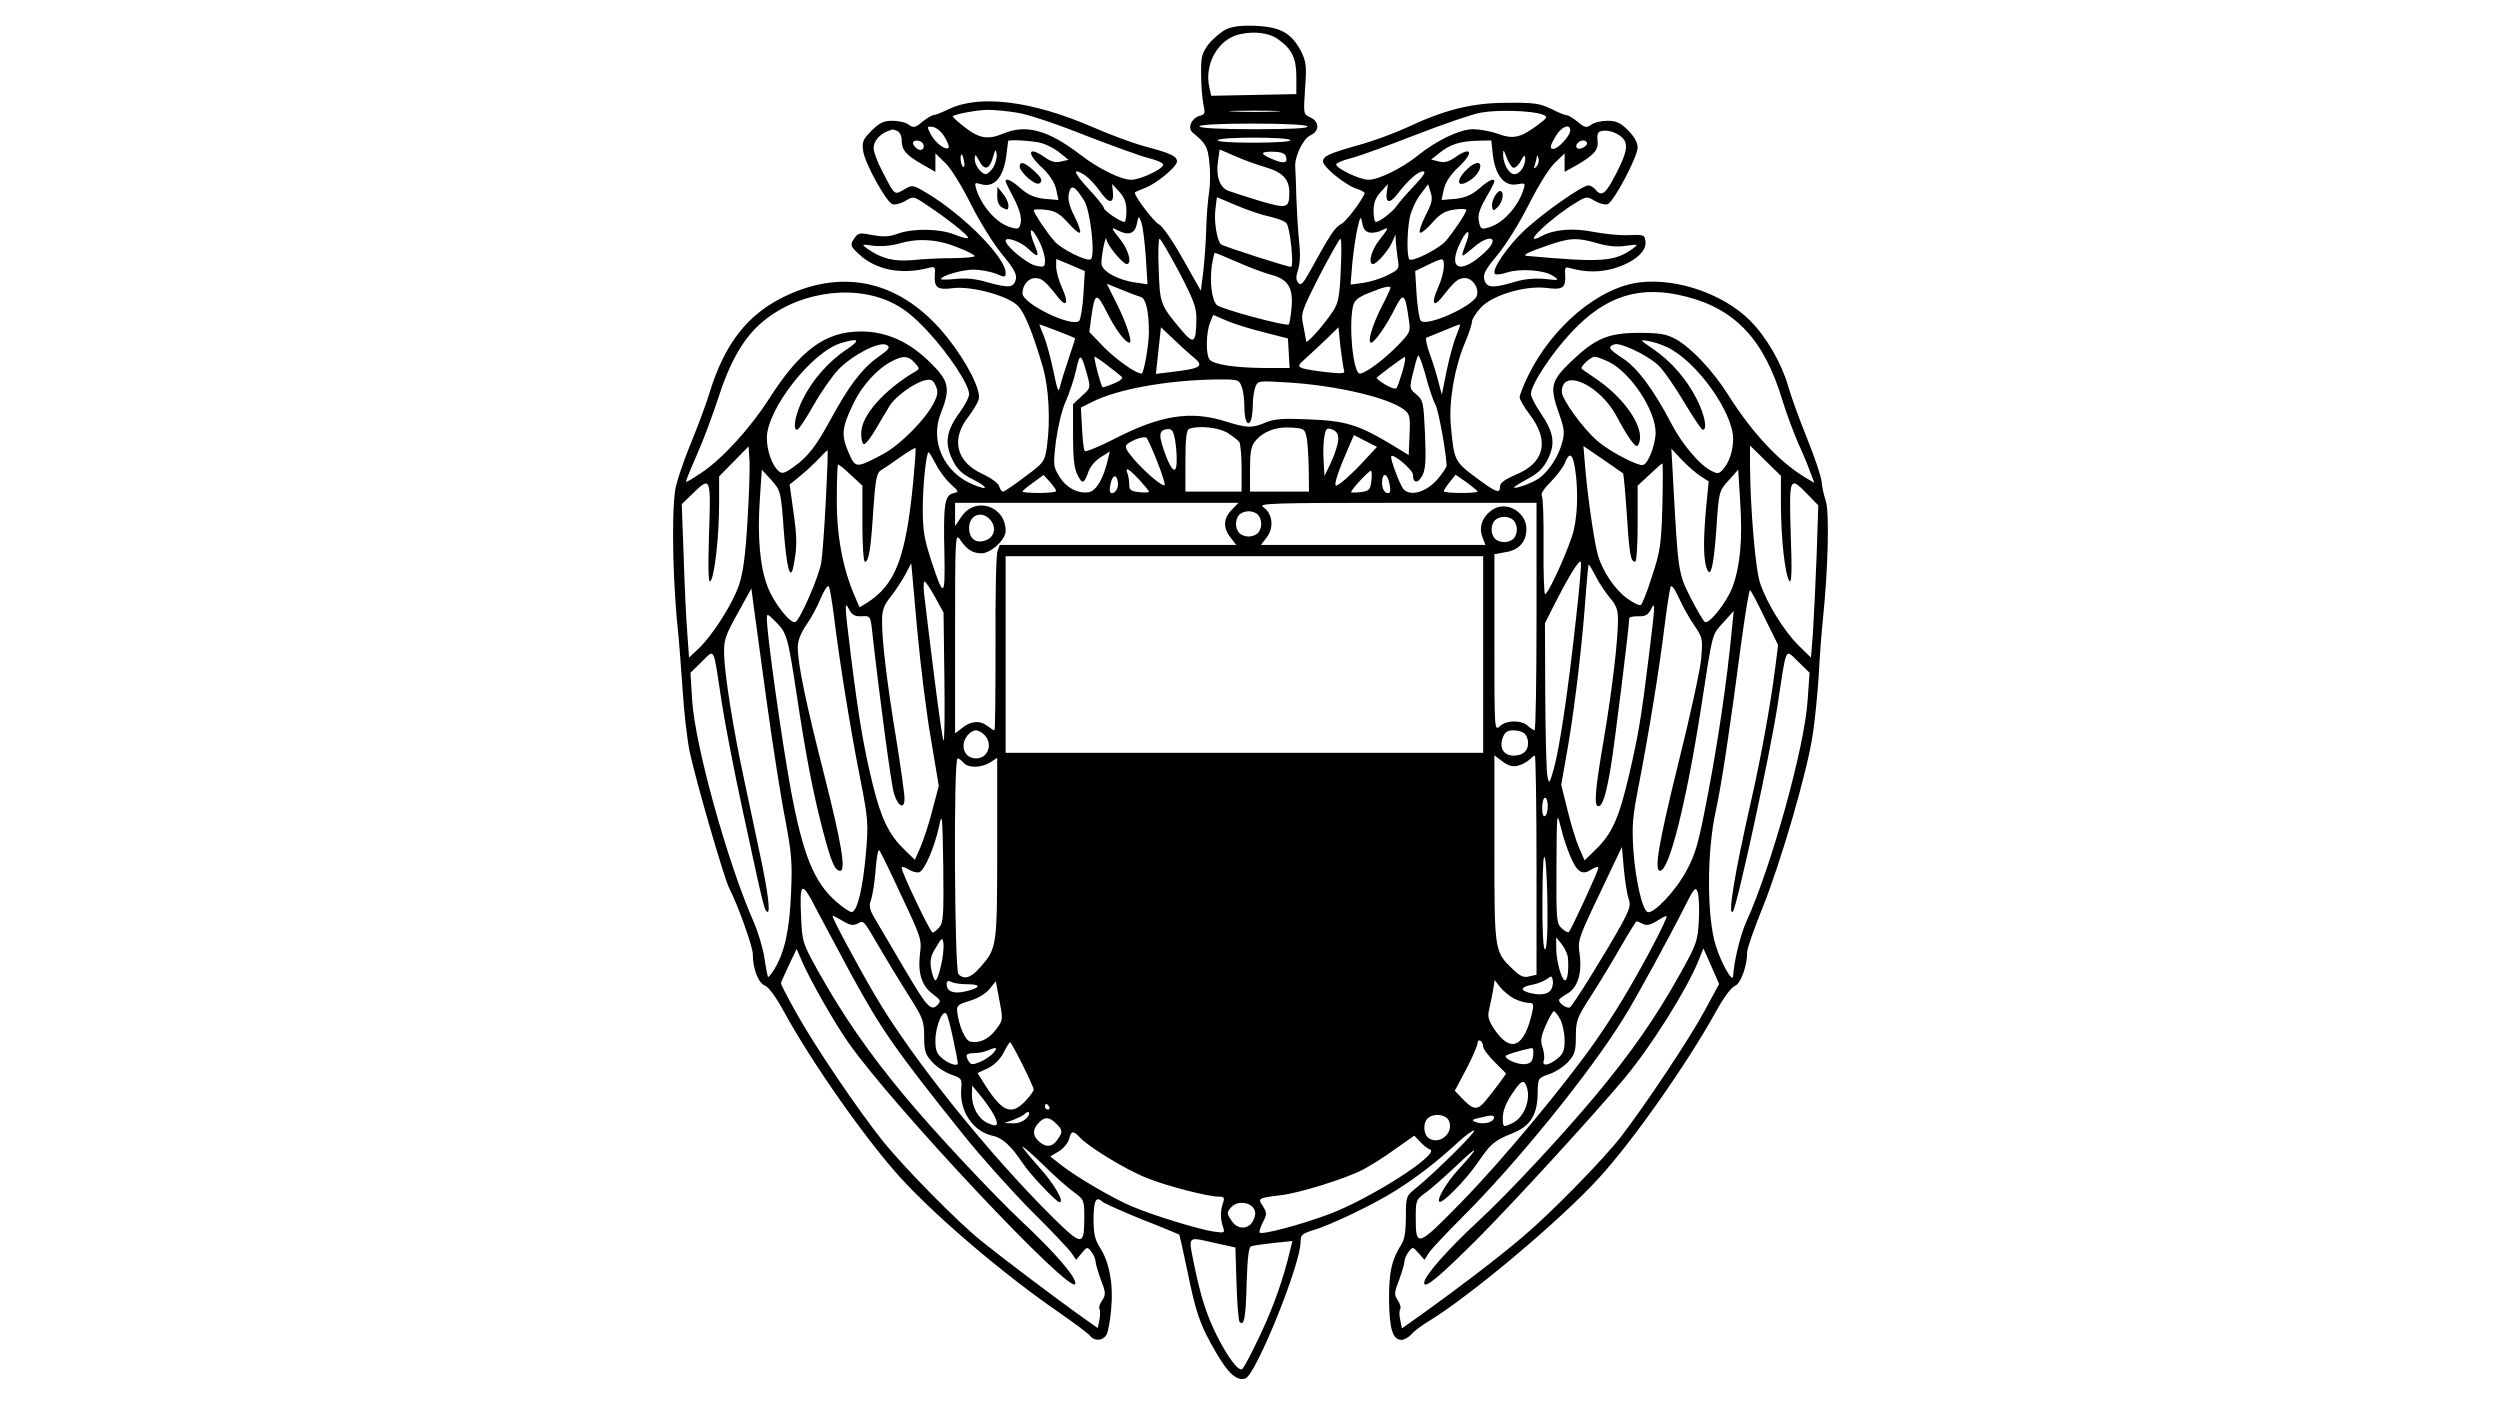 <?xml version="1.0" standalone="no"?>
<!DOCTYPE svg PUBLIC "-//W3C//DTD SVG 20010904//EN"
 "http://www.w3.org/TR/2001/REC-SVG-20010904/DTD/svg10.dtd">
<svg version="1.0" xmlns="http://www.w3.org/2000/svg"
 width="890pt" height="500pt" viewBox="0 0 890 500"
 preserveAspectRatio="xMidYMid meet">

<g transform="translate(0,500) scale(0.1,-0.1)"
fill="#000000" stroke="none">
<path d="M4362 4894 c-18 -10 -45 -33 -60 -52 -23 -31 -27 -44 -26 -106 0 -39
4 -87 8 -107 7 -31 6 -37 -12 -41 -30 -8 -46 -44 -26 -60 46 -38 53 -49 59
-102 4 -31 4 -82 -1 -113 -5 -32 -9 -92 -10 -133 -1 -41 -6 -106 -10 -145 l-9
-70 -64 113 c-35 63 -73 118 -85 123 -17 8 -86 98 -86 113 0 2 15 9 34 16 39
13 116 76 116 95 0 19 -21 29 -115 54 -44 12 -127 43 -184 68 -216 94 -403
117 -512 65 -25 -12 -50 -22 -56 -22 -6 0 -24 -11 -40 -24 -25 -21 -31 -22
-48 -10 -10 8 -36 14 -58 14 -31 0 -46 -7 -74 -35 -31 -31 -35 -40 -30 -73 5
-42 82 -181 104 -189 9 -3 29 2 45 11 29 18 30 18 73 -11 72 -47 157 -114 151
-120 -3 -3 -24 2 -48 12 -52 21 -147 23 -202 3 -30 -11 -51 -12 -89 -5 -44 9
-52 8 -63 -8 -19 -26 -18 -31 14 -60 60 -56 150 -74 247 -49 23 6 25 4 23 -23
-3 -47 8 -56 63 -49 67 9 198 -27 233 -63 25 -27 52 -94 88 -216 22 -75 28
-192 15 -285 -8 -53 -10 -57 -78 -107 -38 -29 -73 -53 -78 -53 -5 0 -11 8 -14
19 -2 10 -28 29 -60 44 -93 43 -113 123 -49 204 16 21 32 48 36 60 10 32 -41
133 -112 222 -159 199 -365 250 -582 144 -129 -63 -210 -167 -263 -338 -13
-44 -46 -131 -72 -194 -25 -62 -49 -134 -52 -160 -13 -101 -7 -343 13 -521 2
-25 9 -108 14 -185 5 -78 16 -176 25 -220 22 -104 122 -449 141 -487 31 -60
84 -208 84 -235 0 -52 20 -104 44 -112 13 -6 39 -41 66 -91 100 -183 293 -458
417 -594 130 -142 368 -344 564 -479 53 -37 102 -73 109 -82 17 -21 47 -19 60
5 5 10 13 52 16 93 8 86 -7 165 -41 217 -18 29 -22 50 -22 103 1 65 9 80 33
58 5 -5 68 -33 139 -62 72 -28 131 -53 133 -54 1 -1 14 -57 28 -125 32 -157
46 -197 102 -293 44 -77 76 -105 106 -94 38 15 196 406 196 485 0 25 5 30 43
42 63 18 221 94 296 142 78 49 146 102 220 170 29 27 56 46 59 43 6 -6 -144
-154 -210 -207 -32 -26 -33 -28 -33 -100 0 -50 -5 -82 -16 -98 -35 -56 -44
-96 -44 -195 1 -106 13 -145 44 -145 10 0 26 9 36 20 10 12 35 30 54 42 149
89 473 361 612 513 123 134 317 411 419 596 26 47 53 84 66 89 21 8 44 71 44
121 0 13 25 84 55 158 66 165 160 487 179 620 8 53 17 148 21 211 3 63 10 153
15 200 18 174 23 375 10 416 -7 21 -14 52 -15 69 -1 16 -24 86 -52 155 -28 69
-58 152 -67 185 -24 83 -78 176 -136 234 -94 94 -259 151 -390 136 -146 -16
-315 -157 -401 -335 -16 -33 -29 -67 -29 -74 0 -8 16 -36 36 -62 71 -93 53
-172 -50 -214 -39 -17 -56 -29 -56 -42 0 -27 -13 -22 -87 33 -74 55 -77 60
-88 184 -8 84 13 206 50 294 14 33 25 67 25 75 0 9 13 30 30 49 39 45 157 81
235 72 59 -8 70 0 67 48 -2 23 1 28 15 23 58 -16 106 -16 157 -2 72 21 118 60
114 95 -3 25 -5 26 -58 24 -30 -2 -86 4 -125 11 -72 15 -141 10 -186 -14 -83
-45 31 65 127 122 32 19 35 19 63 2 16 -9 36 -14 44 -11 22 8 107 169 107 202
0 17 -12 39 -34 61 -27 27 -42 34 -73 34 -22 0 -48 -6 -58 -14 -17 -12 -23
-11 -48 10 -16 13 -34 24 -40 24 -6 0 -31 10 -56 23 -40 19 -61 22 -156 21
-124 0 -221 -24 -359 -89 -41 -19 -117 -47 -168 -61 -109 -31 -128 -40 -128
-59 0 -19 77 -82 117 -96 19 -6 33 -14 31 -18 -14 -32 -67 -101 -84 -109 -21
-10 -40 -39 -109 -165 -26 -47 -34 -55 -43 -44 -9 11 -9 22 -1 46 7 21 9 57 4
99 -4 37 -8 108 -10 157 -1 50 -3 99 -4 110 -3 36 28 102 54 113 33 15 33 49
0 64 -25 11 -25 12 -19 102 6 81 4 96 -14 133 -34 65 -73 87 -162 91 -55 2
-84 -2 -108 -14z m187 -33 c50 -35 66 -68 66 -134 l0 -62 -152 -3 -151 -3 -7
31 c-18 83 32 171 108 188 52 12 105 5 136 -17z m-929 -262 c36 -5 144 -41
241 -80 98 -38 200 -75 229 -82 28 -7 51 -17 51 -23 1 -15 -81 -54 -114 -54
-36 0 -116 39 -182 90 -114 87 -191 108 -272 75 -55 -23 -85 -19 -137 21 -26
20 -46 38 -44 40 8 8 85 22 123 23 22 0 69 -4 105 -10z m923 4 c-40 -2 -107
-2 -150 0 -43 1 -10 3 72 3 83 0 118 -2 78 -3z m946 -10 c23 -9 23 -10 -20
-42 -58 -42 -83 -47 -138 -27 -25 9 -65 16 -87 16 -47 0 -130 -40 -197 -94
-56 -45 -139 -86 -175 -86 -32 0 -118 42 -115 55 1 5 25 15 53 22 29 7 132 45
230 83 98 38 202 74 232 79 60 11 181 7 217 -6z m-834 -43 c4 -7 -62 -10 -189
-10 -124 0 -196 4 -196 10 0 6 70 10 189 10 116 0 192 -4 196 -10z m-1292 -38
c11 -18 17 -35 14 -38 -10 -11 -47 17 -63 47 -15 30 -15 30 7 27 13 -2 31 -17
42 -36z m2227 23 c0 -18 -43 -65 -60 -65 -15 0 -12 11 10 48 21 33 50 43 50
17z m-2396 -1 c9 -4 16 -18 16 -33 0 -35 15 -53 73 -86 l47 -27 0 33 0 33 36
-35 c20 -19 59 -83 91 -147 31 -62 81 -142 111 -178 43 -52 53 -71 48 -90 -8
-29 -26 -30 -104 -8 -36 11 -74 15 -109 11 -29 -3 -53 -3 -53 -1 0 12 74 34
115 34 25 0 61 -7 80 -14 32 -14 35 -14 35 3 0 53 -146 202 -276 281 -55 33
-56 33 -86 15 -35 -20 -32 -22 -78 67 -17 32 -30 68 -30 81 0 24 21 49 50 60
8 3 16 6 17 6 1 1 8 -2 17 -5z m2579 -22 c25 -22 21 -52 -20 -131 -37 -72 -51
-83 -73 -56 -7 8 -18 15 -25 15 -22 0 -156 -94 -226 -158 -62 -58 -121 -144
-107 -157 4 -4 23 -2 43 5 47 15 134 9 165 -13 22 -15 21 -16 -31 -10 -36 3
-73 0 -108 -11 -78 -23 -99 -21 -107 9 -5 20 5 37 49 90 30 36 79 116 110 178
32 63 71 127 91 146 l36 35 0 -33 0 -33 48 27 c59 35 74 53 69 87 -2 19 2 29
12 31 22 6 53 -3 74 -21z m-1179 -11 c4 -5 -51 -9 -129 -9 -80 0 -133 3 -130
9 8 12 252 12 259 0z m-1309 -11 c11 -17 -5 -32 -21 -19 -8 6 -14 15 -14 20 0
12 27 11 35 -1z m425 0 c19 -6 48 -21 64 -35 l30 -24 -27 -6 c-18 -5 -35 -1
-56 14 -62 44 -69 17 -10 -37 26 -25 43 -51 49 -76 l8 -38 -48 4 c-36 4 -58
13 -85 36 -32 29 -55 40 -55 27 0 -3 13 -31 30 -62 20 -40 27 -66 24 -85 -5
-24 -9 -25 -37 -17 -49 14 -103 75 -122 137 -6 21 -4 23 14 17 50 -16 84 22
94 105 3 25 6 46 6 48 2 6 90 1 121 -8z m1605 -45 c9 -71 42 -110 86 -101 28
5 30 4 23 -17 -18 -61 -73 -122 -122 -136 -29 -9 -31 -7 -37 20 -5 22 1 42 24
83 17 29 31 56 31 60 0 14 -21 4 -55 -26 -27 -23 -49 -32 -85 -36 l-48 -4 8
38 c6 25 23 51 49 76 59 54 52 81 -10 37 -22 -15 -37 -19 -57 -14 l-27 7 30
24 c37 30 75 42 137 43 l47 1 6 -55z m335 45 c0 -12 -28 -25 -36 -17 -9 9 6
27 22 27 8 0 14 -5 14 -10z m-2114 -86 c-9 -13 -21 -24 -26 -24 -16 0 -40 31
-40 53 1 20 2 19 16 -6 19 -35 36 -31 49 13 8 29 10 31 13 11 2 -12 -4 -33
-12 -47z m968 1 c62 -18 86 -43 86 -90 0 -57 -8 -59 -106 -30 -49 15 -99 31
-112 36 -30 12 -44 53 -36 105 l6 42 53 -23 c29 -13 78 -31 109 -40z m883 -2
c6 -2 19 8 27 24 11 21 15 23 16 10 0 -29 -19 -57 -39 -57 -20 0 -41 39 -40
73 0 16 3 13 12 -12 7 -19 17 -36 24 -38z m-810 42 c9 -24 -3 -29 -39 -15 -52
21 -55 30 -10 30 29 0 45 -5 49 -15z m-1145 -20 c3 -13 1 -22 -3 -19 -9 5 -13
44 -5 44 2 0 6 -11 8 -25z m2037 -19 c-9 -8 -10 -7 -5 7 3 10 7 24 7 30 1 7 3
4 6 -7 3 -10 -1 -23 -8 -30z m-1605 -31 c13 -9 36 -34 52 -56 31 -45 50 -46
46 -3 l-3 29 26 -28 c18 -20 25 -39 25 -68 0 -21 -3 -39 -7 -39 -15 0 -73 40
-73 49 0 6 -25 37 -56 70 -54 59 -58 77 -10 46z m1170 -37 c-28 -29 -56 -62
-64 -74 -16 -21 -59 -54 -72 -54 -5 0 -8 18 -8 39 0 29 7 48 26 68 l25 28 -4
-28 c-6 -39 10 -44 36 -10 39 51 75 83 93 83 12 0 3 -15 -32 -52z m-1174 -53
c22 -36 40 -198 23 -208 -14 -9 -105 36 -129 64 -26 29 -74 101 -74 110 0 4
19 5 43 2 34 -4 49 -13 79 -46 20 -23 39 -39 43 -35 3 3 -5 29 -20 58 -19 38
-24 60 -20 81 8 35 21 28 55 -26z m1215 -52 c-15 -30 -24 -57 -20 -61 4 -4 23
12 43 34 29 33 46 43 80 48 23 3 42 3 42 -2 0 -10 -47 -80 -74 -111 -23 -26
-115 -73 -128 -65 -10 7 -10 96 1 151 5 23 21 59 37 80 l28 37 9 -29 c8 -23 5
-38 -18 -82z m-556 -4 c27 -6 55 -16 61 -24 13 -15 27 -155 16 -155 -15 0
-241 73 -249 80 -15 13 -26 84 -20 126 l5 42 69 -29 c37 -16 90 -34 118 -40z
m-440 -143 l6 -98 -42 6 c-65 9 -123 42 -122 69 0 31 16 106 18 85 1 -19 58
-88 72 -88 20 0 7 49 -21 85 -35 44 -37 49 -11 35 38 -20 61 -12 68 22 6 31 6
31 16 7 5 -13 12 -68 16 -123z m798 86 c12 -2 31 2 42 8 28 14 26 10 -9 -35
-28 -35 -41 -85 -22 -85 13 0 55 48 68 78 l12 27 1 -25 c1 -14 4 -42 7 -62 6
-35 5 -37 -35 -57 -22 -12 -62 -24 -87 -28 l-46 -6 6 74 c4 41 12 97 18 124
11 47 12 48 18 20 3 -21 12 -31 27 -33z m-1177 -32 c11 -21 20 -51 20 -66 0
-25 -2 -26 -32 -20 -31 6 -108 70 -108 89 0 16 54 -3 81 -29 34 -33 41 -30 23
11 -26 64 -15 76 16 15z m1516 -14 c-8 -20 -12 -36 -9 -36 3 0 21 14 40 30 57
50 95 34 40 -17 -89 -85 -138 -62 -85 40 25 49 36 36 14 -17z m-1804 -8 c32
-12 58 -26 58 -30 0 -3 -35 -7 -77 -7 -43 0 -107 -3 -143 -7 -68 -6 -112 5
-163 41 -21 16 -20 16 23 10 28 -3 64 0 95 9 65 19 136 14 207 -16z m786 -87
c52 -100 62 -127 61 -168 -1 -86 -9 -91 -55 -36 -73 87 -75 92 -79 213 -3 60
-1 110 3 110 4 0 35 -54 70 -119z m575 7 c-4 -97 -9 -118 -29 -148 -33 -50
-94 -117 -94 -105 -1 6 -5 30 -10 55 -10 44 -8 49 57 178 38 72 71 132 75 132
4 0 4 -51 1 -112z m914 96 c37 -11 70 -14 101 -9 45 6 46 6 25 -10 -66 -47
-111 -50 -377 -26 -18 2 3 13 70 36 82 29 108 30 181 9z m-1280 -68 c43 -19
97 -39 121 -45 58 -16 76 -46 70 -116 -3 -30 -7 -57 -10 -60 -8 -8 -242 55
-256 69 -18 17 -26 84 -18 140 4 25 9 46 11 46 2 0 39 -15 82 -34z m-550 -114
c-3 -46 -10 -89 -15 -94 -25 -25 -202 60 -202 98 0 29 21 54 45 54 24 0 36
-10 83 -70 30 -37 37 -18 13 35 -12 26 -21 60 -21 75 l0 28 51 -21 51 -22 -5
-83z m1283 99 c0 -16 -9 -50 -21 -76 -24 -53 -17 -72 13 -35 47 60 59 70 83
70 28 0 52 -37 42 -64 -15 -37 -177 -110 -199 -88 -5 5 -12 48 -15 94 l-5 83
43 21 c59 28 59 28 59 -5z m-1079 -108 c18 -5 29 -51 29 -125 0 -47 -18 -148
-26 -148 -20 0 -88 48 -133 93 l-53 55 7 53 c12 88 19 90 55 18 31 -62 66
-109 81 -109 12 0 -11 71 -47 142 l-34 68 52 -21 c29 -12 60 -24 69 -26z m889
32 c0 -3 -14 -34 -32 -68 -33 -66 -51 -127 -37 -127 12 0 53 58 84 120 31 61
37 57 50 -35 7 -46 7 -48 -41 -97 -48 -49 -114 -98 -133 -98 -23 0 -40 162
-25 237 5 23 15 33 57 50 53 22 77 27 77 18z m-1782 -49 c47 -22 81 -48 135
-106 74 -79 147 -190 147 -223 0 -11 -15 -40 -34 -66 -47 -64 -54 -108 -26
-166 17 -36 33 -51 72 -71 58 -29 59 -43 2 -19 -104 43 -154 154 -115 253 35
88 30 115 -34 178 -76 77 -159 114 -250 114 -127 0 -216 -66 -328 -241 -65
-102 -167 -214 -240 -262 -29 -20 -53 -34 -55 -32 -1 1 16 45 39 96 23 52 56
141 75 199 39 123 87 210 147 264 123 112 321 147 465 82z m2835 18 c176 -45
278 -155 342 -368 15 -49 41 -118 57 -155 17 -36 36 -83 43 -103 l14 -37 -32
19 c-93 56 -188 158 -272 290 -56 90 -135 173 -190 203 -33 18 -57 22 -130 22
-111 0 -157 -20 -245 -105 -69 -67 -74 -87 -39 -185 18 -51 20 -66 10 -101
-13 -49 -46 -100 -81 -126 -23 -17 -90 -41 -90 -33 0 2 22 16 50 31 37 20 55
38 71 71 27 55 20 94 -26 162 -19 28 -35 59 -35 68 0 33 74 146 145 221 123
131 245 168 408 126z m-1507 -126 l89 -23 3 -52 3 -53 -93 0 c-103 1 -174 12
-191 29 -15 15 -14 96 1 133 l11 27 44 -19 c24 -11 84 -30 133 -42z m-669 -22
c1 -1 -9 -33 -22 -71 -13 -39 -27 -83 -31 -100 -6 -26 -9 -18 -24 55 -10 47
-25 102 -34 124 -9 21 -16 40 -16 41 0 2 122 -45 127 -49z m1357 8 c-9 -21
-24 -77 -34 -124 l-17 -85 -12 45 c-6 25 -20 70 -31 100 -11 30 -16 56 -12 58
4 1 32 13 62 25 30 13 56 23 58 22 1 -1 -5 -19 -14 -41z m-941 -71 c47 -37 38
-44 -78 -58 l-50 -6 9 83 9 83 42 -40 c23 -22 54 -50 68 -62z m542 -52 c4 -11
-7 -12 -62 -6 -36 4 -75 10 -86 14 -18 7 -17 10 13 37 18 16 51 47 74 69 l41
40 7 -70 c5 -38 10 -76 13 -84z m-1771 75 c-66 -44 -123 -110 -157 -179 -26
-54 -36 -107 -19 -107 5 0 31 39 58 87 27 48 68 106 90 129 53 53 146 100 170
86 15 -8 10 -15 -35 -47 -54 -39 -101 -102 -165 -220 -50 -92 -79 -130 -129
-166 -33 -24 -43 -27 -55 -16 -23 19 -42 72 -42 118 0 102 160 307 265 338 64
19 70 11 19 -23z m2921 8 c104 -49 234 -230 235 -326 0 -42 -14 -85 -37 -110
-14 -15 -18 -16 -43 -3 -40 21 -102 94 -140 167 -63 121 -121 198 -171 231
-53 35 -57 42 -32 51 19 8 110 -34 153 -71 17 -14 58 -72 92 -129 34 -57 65
-104 70 -104 17 0 7 53 -21 108 -37 73 -90 134 -155 179 -50 34 -50 35 -18 29
19 -3 49 -13 67 -22z m-2065 -97 c13 -48 13 -48 -19 -77 l-31 -29 0 -111 c0
-81 4 -119 16 -141 17 -34 23 -32 39 12 5 17 25 40 43 51 l33 21 -7 -29 c-15
-66 -41 -111 -67 -116 -38 -7 -81 15 -106 56 -21 34 -22 40 -12 125 7 51 21
112 35 142 13 30 30 80 37 112 13 62 18 60 39 -16z m1240 -107 c11 -20 38
-169 40 -217 0 -7 -16 -30 -35 -52 -40 -44 -95 -59 -119 -32 -13 16 -49 112
-43 117 9 9 77 -49 77 -66 0 -31 18 -33 34 -2 11 22 13 54 9 148 -5 112 -7
120 -31 140 -24 20 -25 22 -12 75 7 30 15 58 18 63 3 5 15 -26 27 -70 11 -43
27 -90 35 -104z m-1854 149 c19 -21 19 -22 0 -33 -109 -65 -189 -155 -190
-216 -1 -22 4 -40 9 -41 6 -2 24 22 42 52 17 30 40 67 50 84 21 34 86 81 125
91 23 5 29 2 39 -19 9 -19 8 -32 -5 -58 -28 -59 -121 -153 -183 -186 -97 -51
-97 -51 -123 8 -26 61 -23 88 19 174 30 63 85 123 136 149 40 21 58 20 81 -5z
m688 -11 c22 -17 45 -35 50 -40 5 -4 -7 -15 -28 -23 -21 -9 -39 -15 -41 -13
-7 7 -33 108 -28 108 3 0 24 -14 47 -32z m1049 -20 c-9 -29 -18 -56 -22 -60
-4 -4 -22 2 -40 13 -18 11 -32 22 -30 24 14 14 95 74 100 74 4 1 0 -23 -8 -51z
m736 33 c78 -40 165 -172 165 -252 0 -20 -8 -54 -18 -77 -16 -35 -23 -41 -40
-36 -42 13 -116 55 -150 85 -52 45 -126 148 -126 174 0 89 140 23 199 -94 16
-31 38 -67 49 -81 18 -22 21 -23 27 -7 21 53 -50 159 -154 229 -25 17 -48 33
-50 35 -8 6 32 43 46 43 8 0 31 -9 52 -19z m-1309 -87 c6 -14 10 -47 10 -74 0
-49 13 -73 24 -44 3 9 6 33 6 54 0 21 4 49 9 62 9 23 9 23 122 16 170 -11 352
-54 407 -96 21 -16 23 -25 20 -90 l-3 -72 -69 42 c-111 66 -157 80 -286 85
-92 4 -123 2 -154 -11 -49 -21 -67 -20 -144 4 -123 39 -231 22 -394 -62 -54
-28 -102 -47 -106 -44 -4 4 -8 40 -10 81 l-4 74 40 20 c88 45 264 77 435 80
85 1 88 0 97 -25z m-231 -256 c1 -57 -14 -53 -38 8 -27 72 -27 92 2 96 18 2
23 -3 29 -32 4 -19 7 -52 7 -72z m181 91 c19 -12 38 -27 42 -33 4 -6 8 -48 8
-93 l0 -83 -100 0 -100 0 0 109 c0 78 4 111 13 114 32 13 104 6 137 -14z m281
-14 c4 -16 7 -67 8 -112 l1 -83 -105 0 -105 0 0 79 c0 60 4 84 18 100 29 35
73 52 127 49 47 -3 50 -5 56 -33z m113 -11 c-1 -16 -12 -51 -25 -79 l-24 -50
-3 55 c-2 30 -1 69 3 87 5 28 8 31 28 24 16 -7 22 -16 21 -37z m-644 -78 c17
-43 29 -81 26 -83 -7 -7 -70 46 -111 94 -27 32 -32 43 -22 52 20 16 61 30 69
22 3 -3 21 -41 38 -85z m743 11 c-50 -55 -102 -101 -108 -95 -6 5 12 58 44
131 l21 48 41 -21 41 -21 -39 -42z m-2202 -221 c-7 -123 -16 -187 -30 -228
-23 -68 -94 -179 -143 -226 l-35 -33 -6 83 c-4 46 -10 169 -13 273 l-7 190 39
38 c64 62 65 60 58 -145 -4 -136 -2 -179 6 -166 15 24 30 162 30 278 l0 94 53
54 52 53 3 -47 c2 -26 -1 -124 -7 -218z m590 139 c-26 -269 -63 -366 -163
-430 l-28 -17 -19 44 c-41 96 -63 213 -62 340 0 66 2 122 4 124 2 2 22 -14 45
-36 l42 -39 0 -136 c0 -75 4 -135 9 -135 14 0 21 44 30 186 7 105 12 130 26
139 9 5 40 26 69 47 28 20 53 34 55 33 2 -2 -2 -56 -8 -120z m2527 30 c2 -2 8
-65 13 -141 9 -145 14 -174 30 -174 5 0 9 58 9 135 l0 136 42 39 c23 22 43 40
46 40 2 0 2 -69 0 -152 -4 -139 -8 -162 -37 -250 -17 -54 -35 -100 -40 -102
-5 -3 -27 8 -49 24 -43 31 -86 95 -103 152 -13 44 -36 203 -45 306 l-7 84 69
-47 c38 -26 70 -49 72 -50z m562 -115 c1 -120 14 -243 30 -268 8 -12 10 33 5
166 -6 206 -5 209 60 142 l38 -39 -6 -183 c-4 -101 -10 -223 -13 -271 l-7 -88
-44 43 c-51 50 -114 152 -137 222 -17 48 -35 270 -36 416 l0 74 55 -54 55 -54
0 -106z m-3400 20 c-5 -96 -12 -195 -16 -220 -6 -46 -73 -202 -92 -214 -16
-10 -78 67 -100 127 -27 71 -36 178 -27 310 l7 105 34 -37 c33 -38 34 -39 44
-177 10 -133 23 -184 34 -133 14 69 14 103 1 194 l-14 100 37 30 c20 16 50 44
67 62 16 17 30 31 31 30 2 -1 -1 -81 -6 -177z m3114 85 l29 -19 -9 -90 c-10
-113 -10 -173 -1 -210 15 -54 27 -12 37 128 9 138 10 138 44 176 l34 38 7
-114 c9 -135 0 -229 -27 -303 -21 -56 -84 -135 -99 -125 -5 3 -28 42 -51 87
-44 88 -44 90 -62 421 l-6 109 37 -40 c21 -22 51 -48 67 -58z m-2723 44 c11
-23 35 -55 52 -71 31 -28 32 -29 10 -34 -30 -8 -35 -39 -31 -212 3 -162 -2
-165 -48 -24 -23 70 -29 105 -29 177 0 86 12 205 21 205 2 0 13 -19 25 -41z
m2276 -16 c13 -83 9 -185 -11 -243 -27 -81 -88 -210 -96 -205 -3 2 -6 80 -5
172 1 92 -2 173 -6 178 -5 7 8 26 30 48 21 21 44 51 51 67 17 42 28 37 37 -17z
m-1552 -40 c19 -21 35 -40 35 -43 0 -4 -16 -4 -35 -2 -29 3 -35 8 -35 27 0 13
-3 30 -6 39 -10 26 3 19 41 -21z m827 -6 c-4 -31 -8 -35 -38 -39 -19 -2 -34
-2 -34 0 0 9 65 79 71 76 3 -2 3 -18 1 -37z m-1122 -35 c0 -4 -27 -7 -60 -7
-33 0 -60 2 -60 5 0 3 17 17 38 32 l37 27 23 -25 c12 -14 22 -28 22 -32z m220
23 c0 -12 -7 -25 -15 -29 -16 -6 -18 5 -9 41 8 28 24 20 24 -12z m964 13 c9
-37 7 -48 -9 -42 -9 4 -15 19 -15 35 0 34 15 38 24 7z m316 -38 c0 -3 -27 -5
-60 -5 -33 0 -60 3 -60 6 0 4 9 18 21 33 l21 26 39 -27 c21 -16 39 -30 39 -33z
m-875 -65 c-30 -30 -32 -64 -4 -99 l20 -26 -421 0 -421 0 -8 -22 c-5 -13 -8
-161 -7 -331 0 -169 -1 -307 -4 -307 -3 0 -14 7 -24 15 -27 21 -59 19 -90 -6
l-26 -20 0 357 c0 341 1 357 17 334 25 -37 45 -49 76 -50 34 0 87 48 87 80 0
89 -108 124 -157 51 l-23 -34 0 42 0 41 505 0 504 0 -24 -25z m1085 -380 c0
-223 -3 -405 -7 -405 -3 0 -14 7 -24 16 -23 21 -75 21 -99 -1 -20 -18 -20 -17
-20 297 l0 315 38 7 c49 7 76 37 76 83 0 60 -71 101 -120 69 -37 -25 -50 -61
-37 -97 l11 -29 -399 0 -400 0 22 29 c25 35 19 83 -14 106 -19 13 31 15 476
15 l497 0 0 -405z m-992 363 c7 -7 12 -21 12 -33 0 -12 -5 -26 -12 -33 -7 -7
-21 -12 -33 -12 -12 0 -26 5 -33 12 -7 7 -12 21 -12 33 0 12 5 26 12 33 7 7
21 12 33 12 12 0 26 -5 33 -12z m-954 -17 c25 -27 17 -64 -16 -75 -34 -12 -58
6 -58 45 0 45 44 63 74 30z m1864 -3 c7 -7 12 -21 12 -33 0 -12 -5 -26 -12
-33 -7 -7 -21 -12 -33 -12 -12 0 -26 5 -33 12 -7 7 -12 21 -12 33 0 12 5 26
12 33 7 7 21 12 33 12 12 0 26 -5 33 -12z m-108 -478 l0 -350 -850 0 -850 0 0
350 0 350 850 0 850 0 0 -350z m330 123 c-28 -257 -58 -455 -78 -528 -16 -56
-17 -58 -23 -30 -4 17 -7 146 -8 288 l-1 258 26 52 c59 117 99 182 102 165 2
-9 -6 -101 -18 -205z m-2295 -429 l27 -162 -22 -83 c-11 -46 -31 -105 -42
-132 l-21 -48 -39 38 c-54 52 -82 111 -112 234 -32 131 -50 240 -76 448 -24
194 -24 204 -7 171 10 -19 20 -25 44 -24 31 2 32 1 38 -55 27 -241 68 -548 78
-578 15 -46 37 -55 37 -16 0 16 -13 110 -29 209 -33 200 -51 349 -51 422 0 40
6 57 31 88 17 22 40 57 52 79 l21 40 21 -235 c12 -129 34 -308 50 -396z m2366
584 c12 -24 35 -58 50 -76 22 -25 29 -43 29 -76 0 -77 -20 -246 -50 -425 -32
-186 -36 -241 -20 -241 15 0 27 38 44 137 13 77 66 503 66 531 0 5 14 9 32 8
25 -1 35 5 45 24 17 33 16 23 -7 -165 -28 -229 -38 -284 -72 -430 -35 -149
-60 -204 -117 -259 l-40 -39 -20 46 c-11 25 -29 85 -41 134 l-22 89 26 149
c25 151 49 356 62 538 4 53 8 97 10 97 2 0 13 -19 25 -42z m-2352 -74 l30 -55
3 -234 c2 -128 0 -228 -3 -222 -4 7 -18 109 -33 227 -15 118 -30 243 -34 278
-5 34 -5 62 -1 62 4 0 21 -25 38 -56z m-360 -69 c19 -156 59 -405 93 -575 29
-149 30 -160 20 -275 -11 -118 -29 -196 -49 -202 -5 -2 -31 15 -56 37 -80 70
-119 168 -162 400 -32 175 -85 551 -85 607 0 20 2 19 31 -10 40 -40 43 -50 74
-252 35 -233 60 -360 95 -494 29 -110 42 -141 61 -141 21 0 5 97 -56 338 -67
263 -95 398 -95 459 0 22 11 50 31 79 17 24 40 67 51 95 12 27 24 46 28 42 4
-4 12 -53 19 -108z m3063 -32 c30 -44 30 -48 24 -120 -4 -41 -41 -210 -82
-374 -70 -284 -86 -379 -64 -379 32 0 92 237 145 575 44 284 38 262 81 310
l36 40 -7 -70 c-17 -179 -48 -388 -84 -578 -34 -179 -44 -216 -78 -278 -37
-70 -116 -153 -137 -146 -19 6 -43 110 -51 217 -6 91 -3 123 19 235 37 192 73
413 91 560 9 72 19 137 22 145 3 10 14 -4 30 -39 13 -29 38 -74 55 -98z
m-3303 -268 c22 -159 52 -351 67 -425 22 -117 25 -152 20 -260 -5 -130 -23
-210 -58 -268 -11 -18 -22 -32 -24 -30 -1 2 -8 33 -13 70 -6 36 -23 92 -37
124 -93 209 -210 630 -220 792 l-6 97 40 39 c48 46 40 62 72 -149 12 -77 46
-252 76 -390 74 -343 75 -344 85 -351 13 -8 3 74 -28 216 -13 63 -38 178 -54
255 -39 181 -68 365 -71 440 -2 55 2 68 47 150 l50 90 7 -55 c4 -30 25 -185
47 -345z m3553 296 l48 -97 -10 -80 c-17 -133 -51 -322 -87 -479 -59 -260 -83
-409 -64 -390 14 14 134 567 160 740 32 211 25 195 73 149 l40 -39 -7 -99
c-10 -164 -130 -594 -218 -787 -21 -45 -45 -145 -47 -194 -1 -27 -43 46 -62
109 -32 100 -32 336 0 478 21 97 50 289 93 616 13 94 26 172 29 171 3 0 26
-44 52 -98z m-2778 -417 c32 -31 14 -84 -29 -84 -27 0 -45 18 -45 46 0 25 24
54 45 54 7 0 21 -7 29 -16z m1924 4 c7 -7 12 -21 12 -33 0 -29 -19 -45 -52
-45 -35 0 -52 28 -38 64 7 20 17 26 38 26 15 0 33 -5 40 -12z m-25 -114 c14 3
32 13 41 21 8 8 17 15 20 15 3 0 6 -175 6 -390 l0 -390 -26 -6 c-20 -5 -32 0
-59 26 -65 63 -65 63 -65 429 l0 332 29 -22 c20 -15 37 -20 54 -15z m-1973 11
c16 -20 64 -19 95 1 l25 16 0 -321 c0 -352 -1 -357 -60 -424 -33 -38 -57 -46
-78 -25 -14 14 -18 768 -3 768 5 0 14 -7 21 -15z m2080 -154 c0 -17 -4 -33
-10 -36 -6 -4 -10 8 -10 29 0 20 5 36 10 36 6 0 10 -13 10 -29z m-2166 -432
c-10 -11 -20 -19 -24 -19 -8 0 -110 214 -110 230 0 6 10 4 24 -5 13 -8 30 -13
39 -10 19 8 54 89 70 163 11 53 12 42 15 -142 2 -175 0 -201 -14 -217z m2247
251 c24 -56 42 -67 75 -45 14 9 24 11 24 5 0 -11 -96 -219 -105 -228 -3 -3
-14 3 -25 13 -19 17 -20 30 -19 219 1 194 1 199 15 143 7 -31 23 -80 35 -107z
m-2382 -139 c70 -148 73 -156 66 -207 -8 -68 6 -114 46 -143 28 -21 30 -25 16
-39 -23 -23 -37 -8 -119 132 -39 67 -84 142 -99 168 -24 40 -27 52 -18 75 5
15 13 62 16 105 3 44 9 75 13 71 4 -4 40 -77 79 -162z m2300 -53 c1 -86 -3
-138 -9 -138 -6 0 -10 67 -9 183 1 125 4 168 10 137 4 -25 8 -107 8 -182z
m289 42 c8 -21 4 -36 -25 -90 -52 -94 -172 -288 -184 -296 -10 -6 -39 13 -39
26 0 3 12 13 27 21 38 21 55 69 47 138 -7 61 -15 40 119 321 l31 65 7 -80 c4
-44 12 -91 17 -105z m-2771 -263 c110 -202 160 -274 402 -576 63 -79 172 -200
241 -270 70 -69 134 -137 144 -151 l17 -25 20 24 c19 23 20 23 34 5 8 -10 15
-26 15 -34 0 -8 9 -38 19 -66 18 -46 18 -53 5 -73 -8 -11 -13 -25 -10 -30 3
-5 3 -22 0 -39 l-6 -30 -72 51 c-78 56 -263 195 -341 258 -84 67 -273 259
-350 354 -92 115 -246 343 -313 464 -29 52 -52 97 -52 100 0 3 13 32 28 64
l28 59 19 -44 c30 -69 115 -218 164 -288 155 -223 795 -904 809 -861 7 20 -71
111 -191 223 -106 100 -312 320 -418 448 -128 154 -216 282 -305 440 -57 102
-58 107 -62 193 -6 132 1 135 59 21 29 -54 81 -152 116 -217z m3021 188 c-4
-75 -8 -86 -63 -185 -88 -159 -177 -287 -309 -445 -117 -140 -310 -347 -411
-440 -115 -107 -195 -198 -195 -222 0 -24 54 21 195 162 125 126 404 430 517
565 95 113 223 317 265 421 l17 43 28 -63 28 -64 -52 -96 c-52 -97 -210 -334
-296 -446 -65 -84 -251 -274 -352 -359 -88 -75 -233 -185 -357 -274 l-72 -51
-6 29 c-4 16 -4 34 0 40 3 5 -1 20 -9 31 -13 20 -13 27 5 73 10 28 19 58 19
66 0 8 7 24 15 34 14 18 15 18 35 -5 l21 -24 16 25 c9 14 62 70 117 125 193
192 455 514 577 712 40 63 163 289 219 400 30 60 36 67 43 49 5 -12 7 -57 5
-101z m-3047 -4 c25 -15 37 -17 52 -9 22 12 19 16 79 -87 22 -38 67 -112 99
-163 55 -86 59 -96 59 -152 0 -51 4 -64 28 -90 15 -17 45 -37 67 -45 38 -13
40 -15 37 -51 -7 -80 42 -153 114 -168 33 -7 65 -37 104 -96 26 -40 121 -140
132 -140 19 0 -20 67 -73 125 -32 36 -59 69 -59 72 0 4 33 -24 73 -63 39 -39
89 -83 110 -98 36 -26 37 -29 37 -89 0 -104 -7 -104 -111 -2 -231 229 -501
565 -633 790 -68 116 -158 285 -152 285 3 0 20 -9 37 -19z m2883 -88 c-75
-141 -134 -239 -203 -338 -108 -155 -330 -422 -474 -570 -163 -167 -167 -168
-167 -58 0 60 1 63 38 89 20 15 70 59 111 98 77 73 79 66 5 -15 -45 -49 -79
-107 -70 -117 10 -9 94 77 136 138 47 69 59 79 123 105 65 25 90 66 91 142 1
55 1 55 41 69 22 7 52 27 68 44 23 26 27 39 27 90 0 56 4 67 53 143 29 45 77
124 106 175 29 50 55 92 57 92 3 0 13 -4 23 -9 12 -7 26 -4 47 9 16 10 32 19
37 19 4 1 -18 -47 -49 -106z m-2534 -70 c-6 -29 -15 -53 -20 -53 -4 0 -11 18
-15 40 -5 32 -2 47 17 77 22 37 23 37 27 13 1 -14 -2 -49 -9 -77z m2232 25 c3
-43 -2 -78 -10 -78 -13 0 -32 71 -32 115 l0 38 21 -26 c11 -15 21 -37 21 -49z
m-62 -114 c-13 -15 -40 -18 -77 -8 -33 9 -28 21 10 28 19 3 42 13 53 20 17 13
19 13 22 -5 2 -11 -2 -27 -8 -35z m-2073 22 c49 0 43 -14 -13 -26 -41 -9 -64
1 -64 27 0 11 5 13 18 7 9 -5 36 -8 59 -8z m98 -162 c-26 -34 -58 -49 -91 -42
-17 3 -40 54 -46 104 -3 24 1 28 44 41 28 8 56 25 70 41 l23 29 13 -69 c13
-69 13 -70 -13 -104z m1845 111 c16 -8 39 -15 50 -15 19 0 21 -4 15 -32 -28
-126 -76 -149 -134 -64 -22 33 -26 47 -20 71 4 17 10 47 14 68 l6 38 20 -26
c12 -14 34 -32 49 -40z m-1996 -147 c9 -42 16 -80 16 -83 0 -12 -29 -4 -54 16
-21 17 -26 29 -26 65 0 52 28 116 40 93 5 -8 15 -49 24 -91z m2161 72 c8 -16
15 -49 15 -74 0 -36 -5 -48 -26 -65 -31 -25 -56 -28 -48 -6 3 8 1 28 -4 45 -9
24 -7 39 11 80 12 27 25 50 29 50 4 0 14 -13 23 -30z m-275 -96 c0 -8 18 -32
41 -55 l41 -41 -26 -36 c-15 -20 -38 -50 -51 -65 -27 -31 -42 -28 -83 16 l-23
24 41 77 c22 42 40 84 40 92 0 8 5 12 10 9 6 -3 10 -13 10 -21z m-1640 -64
c22 -44 40 -84 40 -89 0 -5 -13 -23 -29 -40 -50 -53 -82 -41 -144 56 l-27 43
37 17 c22 11 44 32 56 56 10 20 21 37 23 37 2 0 22 -36 44 -80z m-104 41 c-10
-11 -31 -25 -48 -32 -25 -10 -31 -10 -39 2 -14 23 -11 29 19 30 15 0 36 4 47
9 33 14 39 11 21 -9z m1922 -8 c-2 -21 -9 -29 -27 -31 -23 -4 -71 15 -71 28 0
5 52 21 93 29 5 0 7 -11 5 -26z m-24 -109 c18 -47 -8 -113 -51 -133 -33 -15
-33 -15 -33 22 0 21 12 52 31 80 33 50 43 56 53 31z m-1897 -101 c21 -39 15
-48 -21 -31 -33 15 -56 56 -56 100 l1 33 29 -35 c16 -19 37 -49 47 -67z m198
27 c3 -5 1 -10 -4 -10 -6 0 -11 5 -11 10 0 6 2 10 4 10 3 0 8 -4 11 -10z m-80
-40 c-11 -12 -30 -20 -49 -19 l-31 1 32 11 c17 7 35 15 39 20 17 17 26 5 9
-13z m1504 -12 c17 -45 -39 -87 -75 -58 -17 15 -18 52 -2 68 21 21 68 15 77
-10z m159 10 c-5 -16 -43 -22 -66 -12 -14 6 -11 9 13 14 46 12 57 11 53 -2z
m-1558 -18 c24 -24 24 -29 4 -58 -18 -26 -41 -28 -66 -5 -22 20 -23 41 -1 65
21 23 38 23 63 -2z m85 -50 c30 -33 165 -115 236 -143 71 -29 219 -67 257 -67
20 0 22 -3 16 -22 -10 -29 -10 -57 0 -86 7 -22 6 -22 -36 -16 -52 8 -212 57
-288 89 -67 28 -200 106 -253 148 l-38 30 30 18 c17 10 33 30 37 44 7 30 15
31 39 5z m1246 -42 c38 -15 -210 -174 -358 -230 -102 -38 -240 -75 -249 -66
-2 3 3 19 12 37 15 29 14 34 0 57 -19 28 -18 29 63 39 65 7 228 58 291 90 25
13 77 45 115 73 l70 49 21 -22 c11 -12 27 -25 35 -27z m-628 -210 c8 -12 7
-24 -1 -42 -15 -33 -55 -35 -76 -4 -20 28 -20 33 0 53 20 20 63 16 77 -7z
m-134 -124 l69 -15 4 -129 c2 -71 7 -132 11 -136 16 -17 22 15 25 136 3 91 7
130 16 133 7 3 43 8 80 12 l67 7 -7 -28 c-25 -107 -60 -205 -107 -305 -30 -64
-59 -119 -65 -123 -14 -8 -51 42 -90 119 -38 77 -57 138 -81 253 -21 106 -27
100 78 76z"/>
<path d="M3630 4406 c0 -8 14 -26 31 -41 24 -19 35 -23 43 -15 8 8 2 19 -22
41 -35 32 -52 37 -52 15z"/>
<path d="M3550 4303 c0 -22 6 -36 20 -43 17 -9 20 -8 20 9 0 10 -9 29 -20 42
l-19 24 -1 -32z"/>
<path d="M5216 4391 c-32 -34 -28 -58 7 -39 26 13 46 38 47 56 0 21 -25 13
-54 -17z"/>
<path d="M5320 4299 c-6 -11 -10 -27 -8 -36 3 -15 5 -15 21 1 18 19 23 56 7
56 -5 0 -14 -9 -20 -21z"/>
</g>
</svg>
